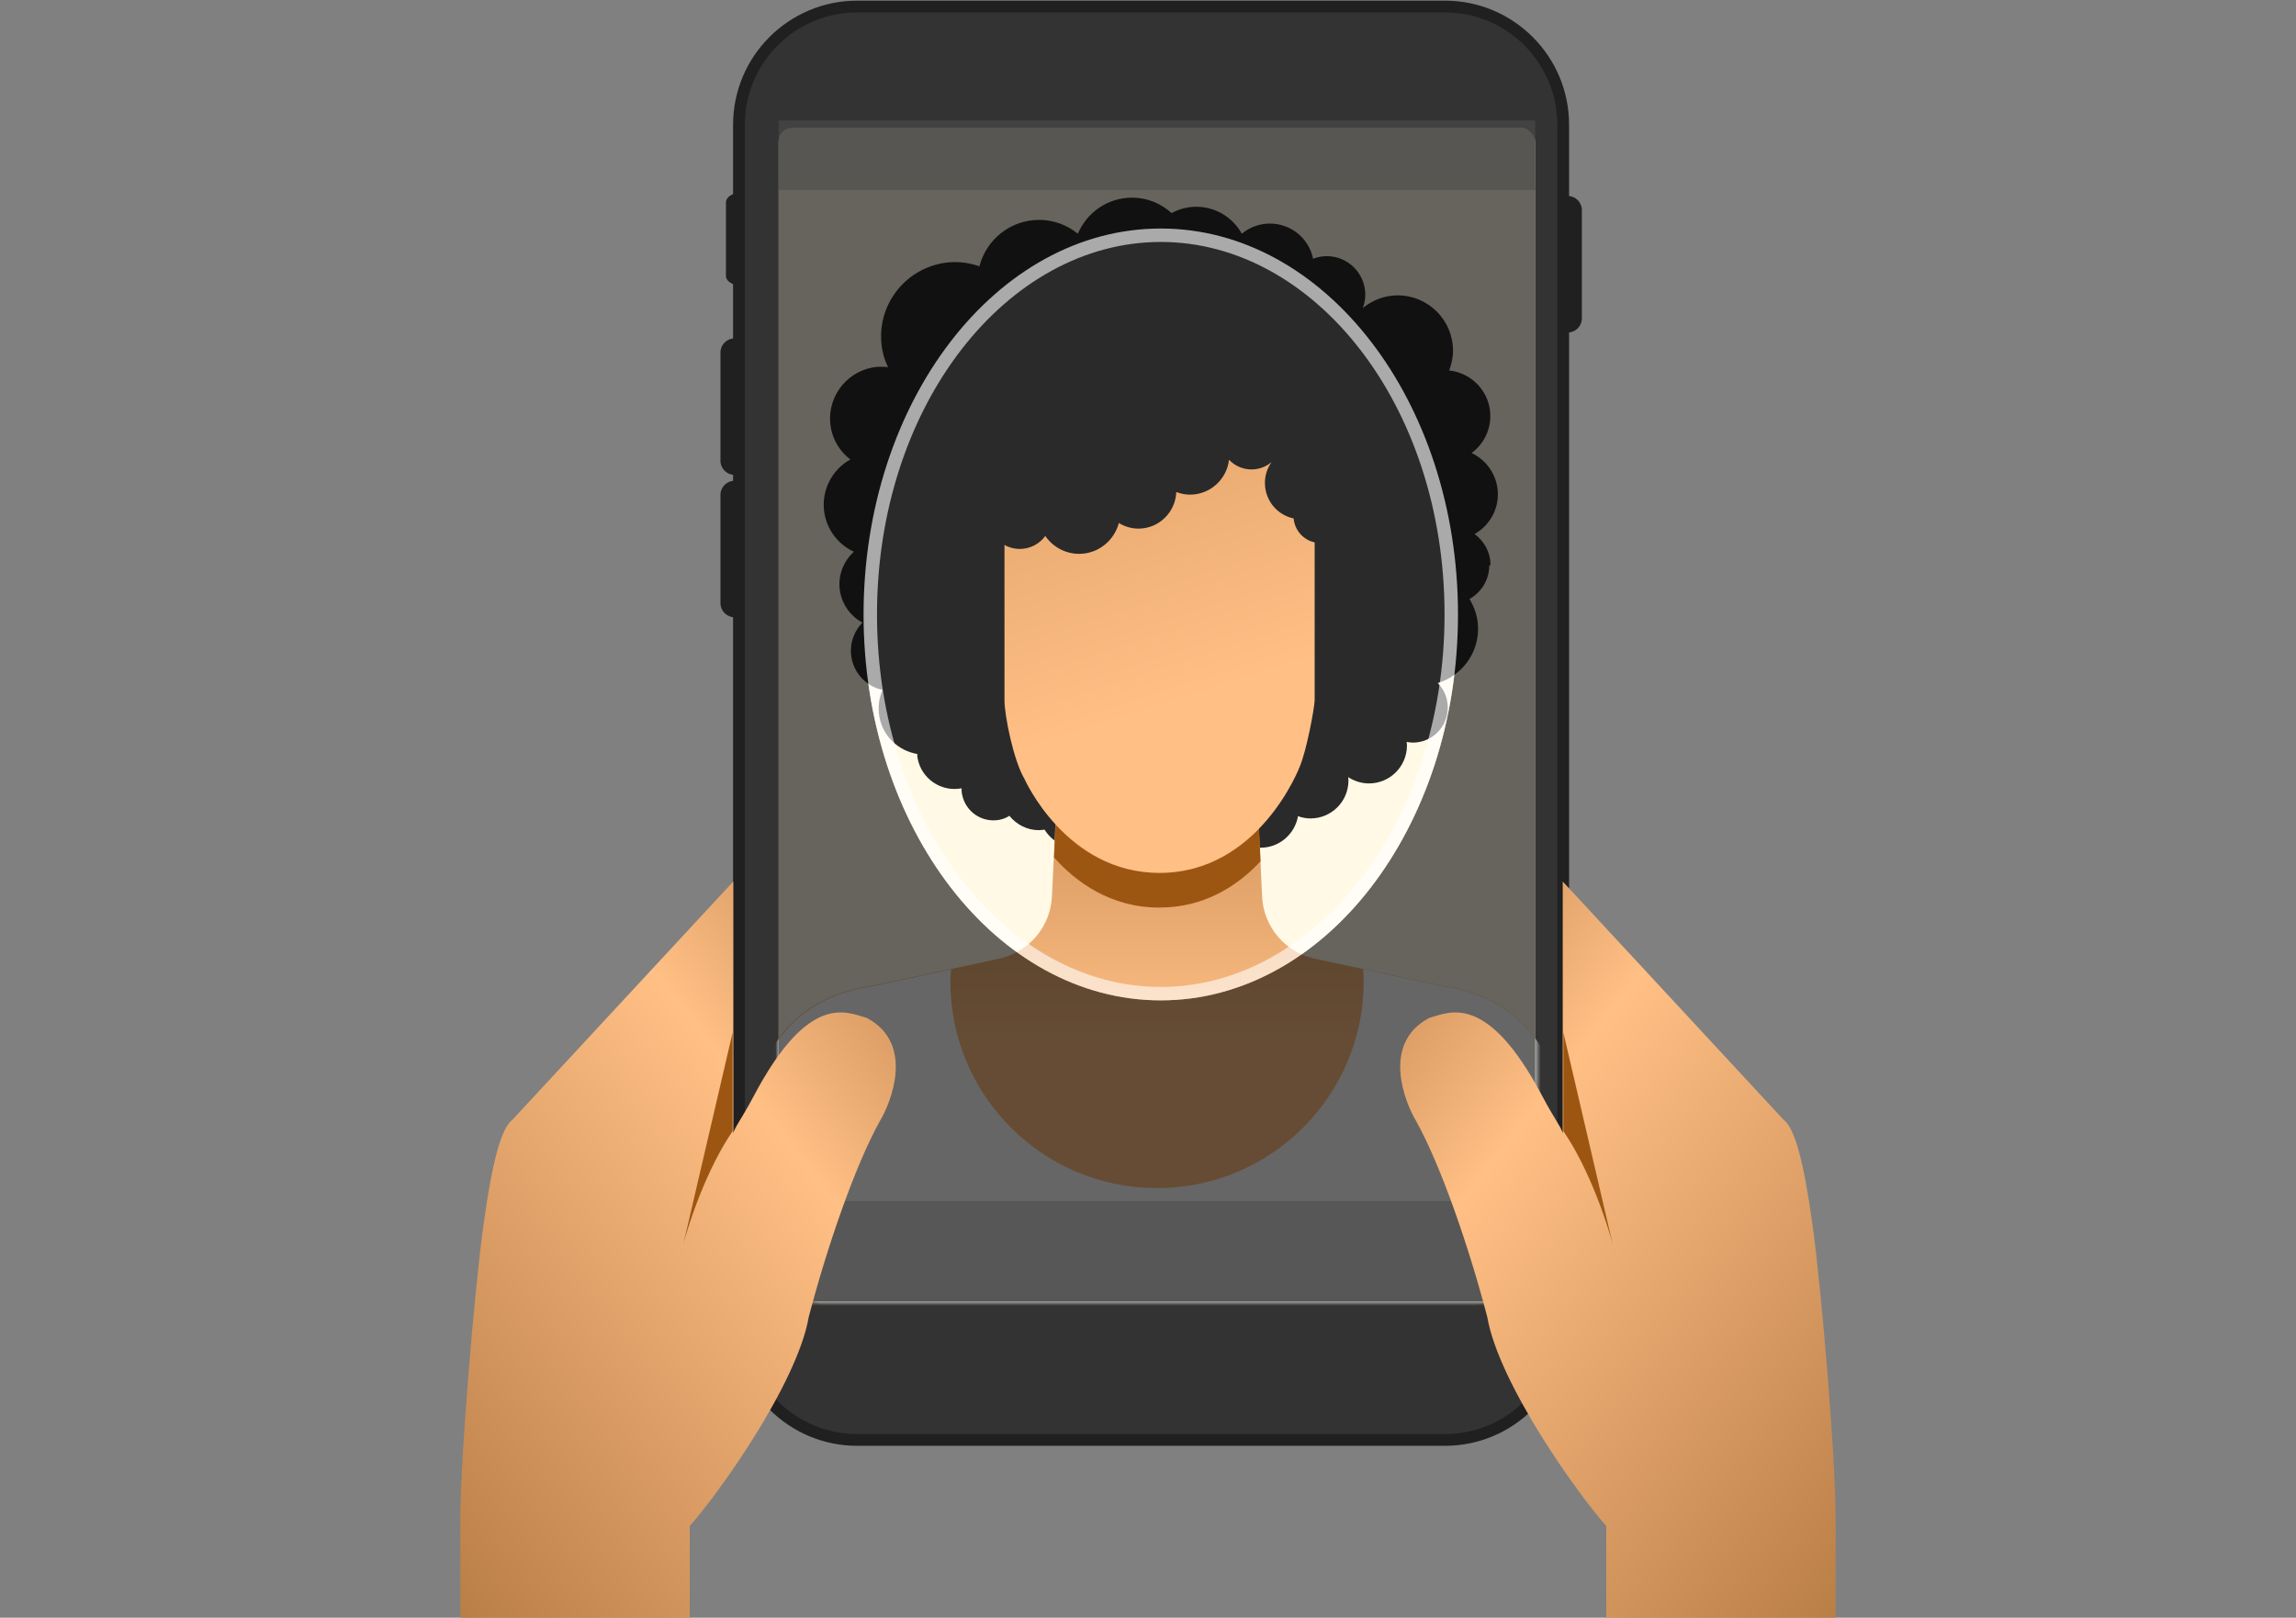<svg width="342" height="241" viewBox="0 0 342 241" fill="none" xmlns="http://www.w3.org/2000/svg">
<rect x="0" y="0" width="342" height="241" fill="#808080" stroke="none"/>
<path d="M233.72 18.591V196.898C233.72 207.106 225.434 215.391 215.227 215.391H127.688C117.48 215.391 109.195 207.106 109.195 196.898L109.195 18.591C109.195 8.384 117.48 0.098 127.688 0.098L215.23 0.098C225.437 0.098 233.723 8.384 233.723 18.591H233.72Z" fill="#202020"/>
<path d="M127.687 1.851H215.229C224.469 1.851 231.969 9.352 231.969 18.591V196.899C231.969 206.138 224.469 213.638 215.229 213.638H127.687C118.447 213.638 110.947 206.138 110.947 196.899V18.591C110.947 9.352 118.447 1.851 127.687 1.851Z" fill="#333333"/>
<path d="M233.523 49.536V29.198C234.684 29.198 235.627 30.141 235.627 31.302V47.432C235.627 48.592 234.684 49.536 233.523 49.536Z" fill="#202020"/>
<path d="M109.419 70.747V50.409C108.259 50.409 107.316 51.352 107.316 52.513V68.643C107.316 69.803 108.259 70.747 109.419 70.747Z" fill="#202020"/>
<path d="M109.419 91.958V71.621C108.259 71.621 107.316 72.564 107.316 73.724V89.854C107.316 91.015 108.259 91.958 109.419 91.958Z" fill="#202020"/>
<path d="M110.255 42.52V28.733C109.085 28.733 108.134 29.372 108.134 30.159V41.094C108.134 41.881 109.085 42.52 110.255 42.52Z" fill="#202020"/>
<rect x="115.986" y="19.097" width="112.686" height="174.778" rx="2" fill="#FFF9E6"/>
<mask id="mask0_2_304" style="mask-type:alpha" maskUnits="userSpaceOnUse" x="115" y="23" width="114" height="171">
<rect x="115.986" y="23.696" width="112.686" height="170.179" rx="2" fill="#FFF9E6"/>
</mask>
<g mask="url(#mask0_2_304)">
<path d="M222.017 84.178C222.017 82.273 221.078 80.604 219.643 79.56C221.704 78.386 223.113 76.195 223.113 73.638C223.113 70.925 221.495 68.577 219.2 67.481C220.895 66.229 221.991 64.246 221.991 61.977C221.991 58.455 219.304 55.559 215.86 55.194C216.199 54.281 216.434 53.29 216.434 52.246C216.434 47.707 212.756 44.002 208.19 44.002C206.208 44.002 204.434 44.733 202.999 45.88C203.234 45.254 203.364 44.602 203.364 43.898C203.364 40.715 200.781 38.158 197.625 38.158C196.894 38.158 196.216 38.315 195.59 38.55C194.99 35.55 192.329 33.306 189.146 33.306C187.555 33.306 186.12 33.88 184.972 34.819C183.642 32.419 181.111 30.802 178.163 30.802C176.833 30.802 175.606 31.167 174.511 31.741C172.945 30.332 170.911 29.445 168.641 29.445C164.989 29.445 161.884 31.663 160.554 34.819C158.962 33.541 156.98 32.758 154.788 32.758C150.484 32.758 146.91 35.706 145.892 39.672C144.144 39.072 142.24 38.863 140.283 39.228C134.257 40.376 130.291 46.167 131.439 52.194C131.596 53.081 131.909 53.916 132.274 54.698C131.518 54.62 130.735 54.594 129.952 54.751C125.752 55.533 122.987 59.603 123.769 63.777C124.135 65.734 125.23 67.351 126.665 68.447C123.848 70.012 122.204 73.247 122.83 76.612C123.326 79.169 124.996 81.178 127.187 82.195C125.57 83.682 124.709 85.926 125.152 88.248C125.544 90.256 126.796 91.848 128.465 92.761C127.135 94.117 126.483 96.048 126.848 98.057C127.317 100.483 129.196 102.309 131.465 102.779C130.918 104.005 130.735 105.387 130.996 106.822C131.544 109.744 133.866 111.857 136.631 112.327C136.631 112.536 136.631 112.77 136.683 112.979C137.257 116.031 140.205 118.014 143.231 117.44C143.231 117.753 143.231 118.04 143.309 118.353C143.805 120.936 146.283 122.606 148.84 122.136C149.388 122.032 149.91 121.823 150.353 121.536C151.397 122.814 152.962 123.675 154.736 123.675C155.023 123.675 155.31 123.623 155.597 123.597C156.588 125.214 158.362 126.284 160.397 126.284C162.275 126.284 163.945 125.345 164.963 123.936C165.98 125.345 167.65 126.284 169.528 126.284C171.406 126.284 173.076 125.345 174.093 123.936C175.111 125.345 176.78 126.284 178.659 126.284C180.537 126.284 182.207 125.345 183.224 123.936C184.242 125.345 185.911 126.284 187.79 126.284C190.581 126.284 192.877 124.249 193.346 121.588C193.92 121.797 194.546 121.927 195.199 121.927C198.329 121.927 200.86 119.397 200.86 116.266C200.86 116.11 200.834 115.927 200.808 115.77C201.695 116.344 202.764 116.71 203.912 116.71C207.043 116.71 209.573 114.179 209.573 111.049C209.573 110.866 209.547 110.683 209.521 110.527C209.834 110.579 210.121 110.631 210.434 110.631C213.33 110.631 215.652 108.283 215.652 105.413C215.652 103.979 215.078 102.7 214.165 101.761C217.634 100.692 220.165 97.483 220.165 93.674C220.165 92.03 219.669 90.517 218.887 89.239C220.634 88.248 221.835 86.395 221.835 84.23L222.017 84.178Z" fill="#2A2A2A"/>
<path d="M242.47 289.961L232.635 164.138C230.913 155.451 225.513 148.355 214.869 146.894L198.747 143.45L195.851 142.824C191.442 141.885 188.181 138.05 187.999 133.537L187.633 125.841L187.399 120.963H157.293L157.058 125.841L156.693 133.537C156.484 138.05 153.249 141.859 148.814 142.824L145.919 143.45L129.796 146.894C119.152 148.381 113.752 155.451 112.03 164.138L102.195 289.961V317.953C102.195 317.953 101.83 326.38 106.369 326.771C106.813 326.797 107.204 326.797 107.595 326.823C110.282 326.954 111.221 323.615 111.352 320.823L112.187 301.909C112.239 300.97 113.022 300.214 113.935 300.266C114.848 300.318 115.552 301.101 115.526 302.066L115.213 309.292C115.135 310.936 116.387 312.345 117.978 312.397C119.57 312.475 120.926 311.197 121.004 309.527L121.605 298.779C121.709 296.535 122.231 292.779 119.831 289.309L116.961 286.413L130.005 195.731L130.083 196.018L133.605 214.593C137.518 237.498 137.127 241.124 132.77 255.42L126.692 274.517C124.266 282.787 124.265 298.596 124.265 298.596L126.718 341.511H126.744L133.214 453.455L158.597 453.011L165.928 341.485L167.937 313.362C167.937 313.362 168.72 309.344 169.398 308.484C170.885 306.579 173.885 306.736 175.215 308.484C175.868 309.344 176.676 313.362 176.676 313.362L178.685 341.485L185.99 453.011L211.374 453.455L217.843 341.511H217.869L220.322 298.596C220.322 298.596 220.322 282.787 217.896 274.517L211.974 255.733C208.217 243.081 206.86 237.524 210.982 214.619L214.504 196.044L214.582 195.731L227.626 286.413L224.757 289.309C222.357 292.779 222.878 296.535 222.983 298.779L223.583 309.527C223.661 311.171 225.018 312.449 226.609 312.397C228.2 312.318 229.453 310.936 229.374 309.292L229.061 302.066C229.009 301.127 229.739 300.318 230.653 300.266C231.566 300.24 232.348 300.97 232.401 301.909L233.235 320.823C233.366 323.615 234.305 326.954 236.992 326.823C237.383 326.823 237.775 326.823 238.218 326.771C242.757 326.38 242.366 317.953 242.366 317.953V289.961H242.47Z" fill="url(#paint0_linear_2_304)"/>
<path d="M187.764 128.345L187.66 125.841L187.425 120.963H157.319L157.085 125.841L157.006 127.745C160.267 131.398 165.433 135.207 172.685 135.207C179.468 135.207 184.373 131.92 187.738 128.345H187.764Z" fill="#9D5612"/>
<path d="M172.711 62.081L149.623 62.186V104.344C149.623 106.614 150.979 113.318 152.597 116.032C152.597 116.032 158.78 130.041 172.711 130.041C187.607 130.041 193.607 114.205 193.607 114.205C194.625 111.779 195.746 105.753 195.825 104.37V62.186L172.737 62.081H172.711Z" fill="url(#paint1_linear_2_304)"/>
<path d="M200.39 54.96H146.257L147.196 77.552H147.249C147.483 79.926 149.466 81.778 151.918 81.778C153.484 81.778 154.866 80.996 155.701 79.848C156.797 81.439 158.649 82.509 160.736 82.509C163.58 82.509 165.954 80.552 166.658 77.917C167.519 78.439 168.51 78.752 169.58 78.752C172.632 78.752 175.085 76.326 175.215 73.3C175.841 73.534 176.519 73.691 177.25 73.691C180.25 73.691 182.728 71.421 183.068 68.499C183.928 69.386 185.102 69.934 186.433 69.934C187.555 69.934 188.598 69.517 189.407 68.839C188.781 69.726 188.416 70.769 188.416 71.943C188.416 74.552 190.242 76.717 192.694 77.239C192.877 79.274 194.572 80.891 196.659 80.891C198.642 80.891 200.26 79.457 200.599 77.578L200.442 55.012L200.39 54.96Z" fill="#2A2A2A"/>
<path d="M212.052 255.785C211.817 255.029 211.609 254.298 211.4 253.594C209.183 246.185 208.243 241.593 208.556 234.68C208.713 229.619 209.47 223.41 211.061 214.67L214.661 195.809L214.739 196.357L234.592 189.078L232.636 164.164C230.914 155.477 225.514 148.381 214.87 146.92L207.278 145.302L203.052 144.389C203.078 144.989 203.13 145.589 203.13 146.215C203.13 163.199 189.356 176.999 172.346 176.999C155.337 176.999 141.562 163.225 141.562 146.215C141.562 145.615 141.614 145.015 141.667 144.415L129.875 146.946C119.231 148.433 113.831 155.503 112.109 164.19L110.1 189.861L129.927 197.113L130.11 195.861L130.188 196.148L130.397 197.27L130.449 197.609C130.449 197.609 130.449 197.609 130.449 197.661L131.388 202.67L133.658 214.723C137.571 237.628 137.179 241.254 132.823 255.55L126.744 274.647C126.588 275.143 126.457 275.69 126.327 276.264C126.275 276.447 126.249 276.682 126.196 276.864C126.118 277.23 126.04 277.595 125.962 277.986L170.937 278.247V278.456L218.731 278.169C218.496 276.917 218.235 275.716 217.922 274.647L212 255.863L212.052 255.785Z" fill="white"/>
</g>
<path fill-rule="evenodd" clip-rule="evenodd" d="M117.986 19.097C116.881 19.097 115.986 19.992 115.986 21.097V191.875C115.986 192.979 116.881 193.875 117.986 193.875H226.672C227.776 193.875 228.672 192.979 228.672 191.875V21.097C228.672 19.992 227.776 19.097 226.672 19.097H117.986ZM172.904 149.03C197.353 149.03 217.173 123.29 217.173 91.538C217.173 59.785 197.353 34.045 172.904 34.045C148.454 34.045 128.634 59.785 128.634 91.538C128.634 123.29 148.454 149.03 172.904 149.03Z" fill="black" fill-opacity="0.6"/>
<path fill-rule="evenodd" clip-rule="evenodd" d="M172.904 147.03C195.794 147.03 215.173 122.703 215.173 91.537C215.173 60.372 195.794 36.045 172.904 36.045C150.013 36.045 130.634 60.372 130.634 91.537C130.634 122.703 150.013 147.03 172.904 147.03ZM172.904 149.03C197.353 149.03 217.173 123.29 217.173 91.537C217.173 59.785 197.353 34.045 172.904 34.045C148.454 34.045 128.634 59.785 128.634 91.537C128.634 123.29 148.454 149.03 172.904 149.03Z" fill="white" fill-opacity="0.6"/>
<rect x="115.986" y="178.927" width="112.686" height="14.948" fill="#4D4D4D" fill-opacity="0.6"/>
<rect x="115.986" y="17.947" width="112.686" height="10.349" fill="#4D4D4D" fill-opacity="0.6"/>
<path d="M76.359 166.783L109.224 131.322V168.945C109.224 168.224 110.426 166.783 112.252 163.323C120.468 147.755 126.09 150.782 129.117 151.647C136.468 155.539 132.482 164.62 131.185 166.783C127.293 173.702 123.063 186.243 120.468 196.189C118.738 206.222 106.774 222.856 102.738 227.325V241H68.575V227.325C68.43 218.676 70.642 192.297 72.034 182.351C73.332 173.075 74.629 168.08 76.359 166.783Z" fill="url(#paint2_linear_2_304)"/>
<path d="M101.777 185.378L109.129 153.81V168.513C105.323 174.048 102.642 182.063 101.777 185.378Z" fill="#9D5612"/>
<path d="M265.641 166.783L232.776 131.322V168.945C232.776 168.224 231.574 166.783 229.748 163.323C221.532 147.755 215.91 150.782 212.883 151.647C205.532 155.539 209.518 164.62 210.815 166.783C214.707 173.702 218.937 186.243 221.532 196.189C223.262 206.222 235.226 222.856 239.262 227.325V241H273.425V227.325C273.57 218.676 271.357 192.297 269.966 182.351C268.668 173.075 267.371 168.08 265.641 166.783Z" fill="url(#paint3_linear_2_304)"/>
<path d="M240.223 185.378L232.871 153.81V168.513C236.677 174.048 239.358 182.063 240.223 185.378Z" fill="#9D5612"/>
<defs>
<linearGradient id="paint0_linear_2_304" x1="173.068" y1="92.203" x2="173.068" y2="304.842" gradientUnits="userSpaceOnUse">
<stop stop-color="#B67A43"/>
<stop offset="0.301" stop-color="#FFBF85"/>
</linearGradient>
<linearGradient id="paint1_linear_2_304" x1="126.553" y1="-14.116" x2="172.724" y2="130.041" gradientUnits="userSpaceOnUse">
<stop offset="0.041" stop-color="#B57A43"/>
<stop offset="0.847" stop-color="#FFBF85"/>
</linearGradient>
<linearGradient id="paint2_linear_2_304" x1="314.109" y1="19.751" x2="-111.417" y2="353.599" gradientUnits="userSpaceOnUse">
<stop offset="0.306" stop-color="#7F4712"/>
<stop offset="0.458" stop-color="#FFBF85"/>
<stop offset="0.737" stop-color="#7F4712"/>
</linearGradient>
<linearGradient id="paint3_linear_2_304" x1="27.891" y1="19.751" x2="453.417" y2="353.599" gradientUnits="userSpaceOnUse">
<stop offset="0.306" stop-color="#7F4712"/>
<stop offset="0.458" stop-color="#FFBF85"/>
<stop offset="0.737" stop-color="#7F4712"/>
</linearGradient>
</defs>
</svg>
